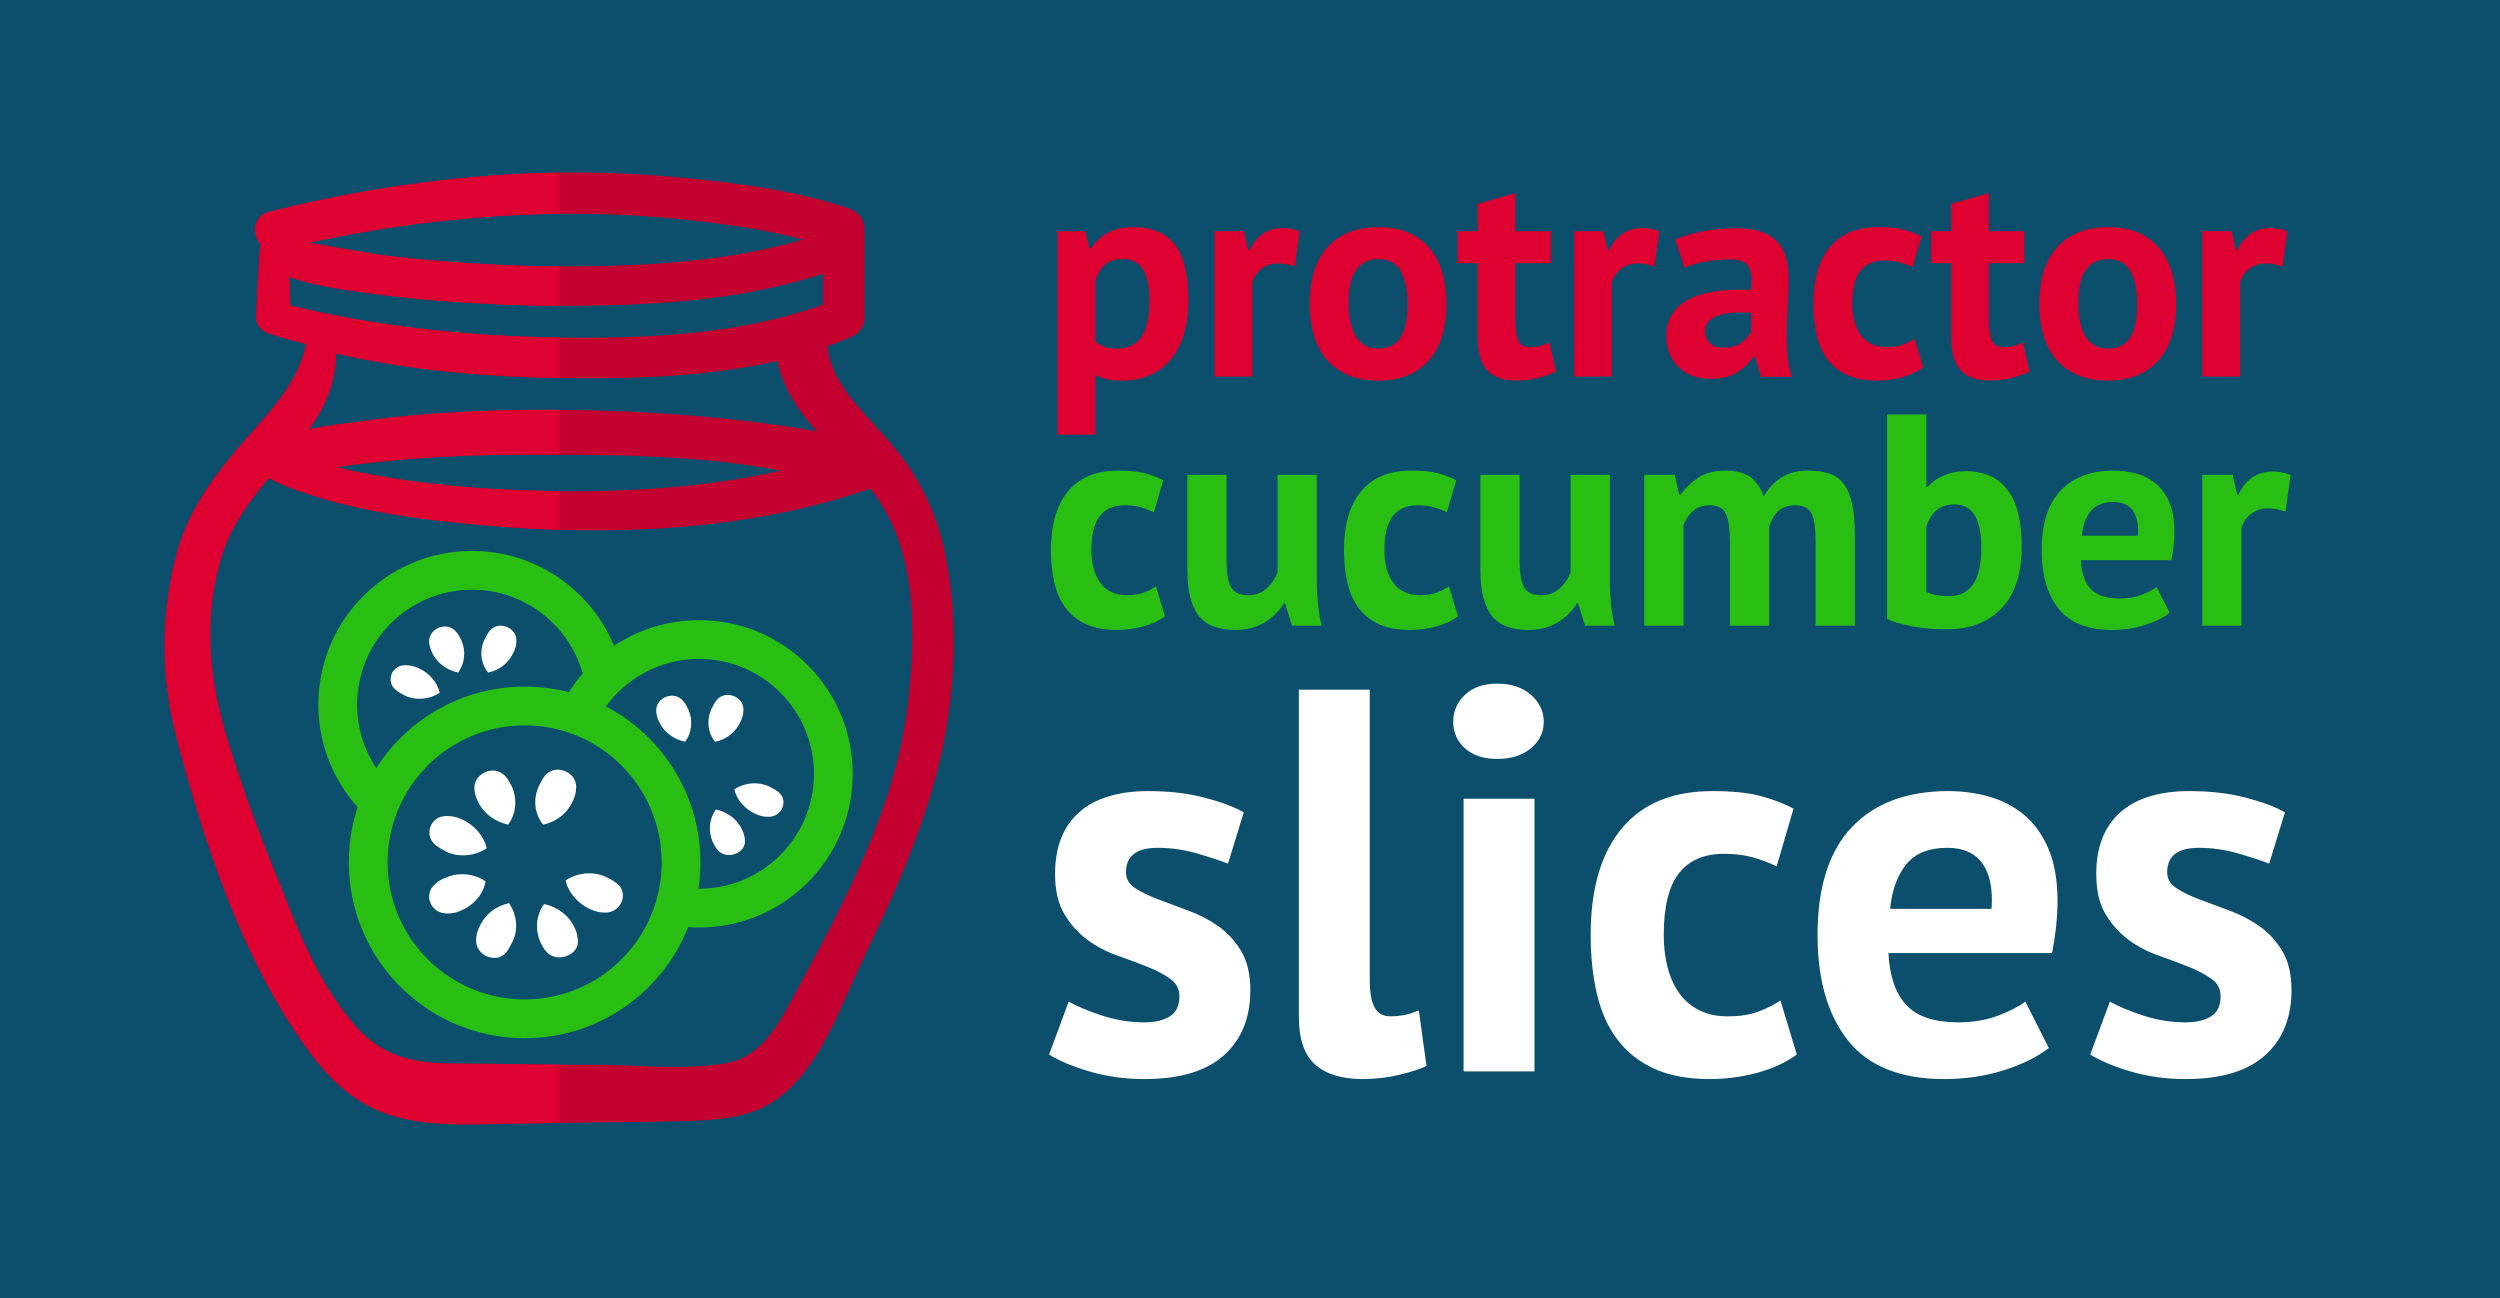 <?xml version="1.0" encoding="UTF-8"?>
<svg width="903px" height="469px" viewBox="0 0 903 469" version="1.1" xmlns="http://www.w3.org/2000/svg" xmlns:xlink="http://www.w3.org/1999/xlink">
    <!-- Generator: Sketch 55.2 (78181) - https://sketchapp.com -->
    <title>Logo</title>
    <desc>Created with Sketch.</desc>
    <defs>
        <rect id="path-1" x="0" y="0" width="143" height="344"></rect>
    </defs>
    <g id="Page-1" stroke="none" stroke-width="1" fill="none" fill-rule="evenodd">
        <g id="Logo">
            <rect id="background" fill="#0B4F6C" x="0" y="0" width="903" height="469"></rect>
            <g id="jar" transform="translate(59, 62)">
                <path d="M281.7,134.923 C278.242,121.077 272.479,109.538 263.258,98.769 C254.421,88 241.358,77.615 239.821,63 C242.511,62.231 245.2,61.077 247.889,59.923 C250.963,58.769 253.268,56.462 253.268,52.615 C253.268,41.846 253.268,31.462 253.268,20.692 C253.268,17.231 250.963,14.538 247.889,13.385 C228.679,6.846 207.932,4.154 187.953,2.231 C137.621,-2.769 86.905,2.231 38.111,14.538 C32.347,16.077 31.963,22.615 35.037,26.077 C34.268,34.923 33.884,43.769 33.5,52.615 C33.5,55.308 35.421,57.615 38.111,58.385 C42.337,59.923 46.947,61.077 51.558,62.231 C48.484,78.385 34.653,90.308 24.663,102.615 C15.442,113.769 7.758,125.692 4.3,139.923 C-1.079,161.846 -0.695,183.385 4.684,204.154 C14.674,242.231 28.505,284.538 51.942,316.846 C60.011,328 69.616,337.231 83.063,341.077 C98.816,345.692 116.874,343.769 133.011,343.769 C150.684,343.385 168.742,343.385 186.416,343 C199.479,342.615 213.311,342.231 223.684,333.385 C237.9,321.846 244.816,301.077 252.5,284.923 C262.105,264.923 271.711,244.154 277.858,222.615 C285.926,194.923 288.232,163 281.7,134.923 Z M187.568,17.231 C201.784,18.769 216.768,20.692 230.984,24.538 C200.632,33.385 167.205,34.538 135.7,34.154 C118.411,33.769 100.737,32.615 83.447,30.692 C73.074,29.538 62.7,27.231 52.326,25.692 C96.895,16.077 142.232,12.615 187.568,17.231 Z M45.795,48.385 C45.795,44.923 45.795,41.462 45.411,38 C56.168,41.846 68.079,43 78.837,44.538 C97.663,46.846 116.874,48 135.7,48.385 C169.511,48.769 205.626,47.615 238.284,36.846 C238.284,40.692 238.284,44.154 238.284,48 C208.7,58.769 175.274,60.308 144.153,59.923 C111.111,59.538 77.684,56.077 45.795,48.385 Z M128.784,86.077 C108.421,86.462 88.058,87.615 68.079,90.692 C64.237,91.077 58.474,91.846 52.711,93 C58.474,84.923 62.316,76.077 62.316,65.692 C89.211,71.846 116.874,74.154 144.153,74.538 C169.511,74.923 196.405,74.154 221.763,68.385 C224.068,78.769 229.447,86.462 235.979,93.769 C200.632,87.615 164.132,85.692 128.784,86.077 Z M222.916,108 C188.721,115.692 152.605,116.462 118.026,114.538 C99.584,113.385 80.758,111.077 62.7,106.846 C66.158,106.077 70,105.692 73.458,105.308 C92.668,103 112.263,102.231 131.474,102.231 C161.058,102.231 193.332,102.231 222.916,108 Z M269.021,191.462 C264.795,229.923 245.2,265.308 227.142,298.769 C221.379,309.538 215.232,320.308 202.168,322.231 C187.184,324.538 171.047,322.615 156.063,322.615 C140.695,322.615 124.942,322.231 109.574,322.231 C93.053,322.231 80.374,321.462 68.847,308 C56.937,294.154 49.637,276.846 43.105,259.923 C35.421,241.462 28.505,223 22.742,203.769 C16.211,181.846 14.289,159.538 21.589,137.231 C25.047,127.231 31.195,118.769 38.111,110.692 C42.337,113 46.563,114.538 51.174,116.077 C71.537,123 93.437,125.692 114.568,127.615 C160.289,131.846 210.237,129.923 254.037,114.923 C254.421,114.923 254.805,114.538 255.189,114.538 C255.574,114.923 255.574,114.923 255.958,115.308 C272.479,136.462 271.711,166.077 269.021,191.462 Z" id="Shape" fill="#C3002F" fill-rule="nonzero"></path>
                <g id="jar-left">
                    <mask id="mask-2" fill="white">
                        <use xlink:href="#path-1"></use>
                    </mask>
                    <g id="Mask"></g>
                    <path d="M281.7,134.923 C278.242,121.077 272.479,109.538 263.258,98.769 C254.421,88 241.358,77.615 239.821,63 C242.511,62.231 245.2,61.077 247.889,59.923 C250.963,58.769 253.268,56.462 253.268,52.615 C253.268,41.846 253.268,31.462 253.268,20.692 C253.268,17.231 250.963,14.538 247.889,13.385 C228.679,6.846 207.932,4.154 187.953,2.231 C137.621,-2.769 86.905,2.231 38.111,14.538 C32.347,16.077 31.963,22.615 35.037,26.077 C34.268,34.923 33.884,43.769 33.5,52.615 C33.5,55.308 35.421,57.615 38.111,58.385 C42.337,59.923 46.947,61.077 51.558,62.231 C48.484,78.385 34.653,90.308 24.663,102.615 C15.442,113.769 7.758,125.692 4.3,139.923 C-1.079,161.846 -0.695,183.385 4.684,204.154 C14.674,242.231 28.505,284.538 51.942,316.846 C60.011,328 69.616,337.231 83.063,341.077 C98.816,345.692 116.874,343.769 133.011,343.769 C150.684,343.385 168.742,343.385 186.416,343 C199.479,342.615 213.311,342.231 223.684,333.385 C237.9,321.846 244.816,301.077 252.5,284.923 C262.105,264.923 271.711,244.154 277.858,222.615 C285.926,194.923 288.232,163 281.7,134.923 Z M187.568,17.231 C201.784,18.769 216.768,20.692 230.984,24.538 C200.632,33.385 167.205,34.538 135.7,34.154 C118.411,33.769 100.737,32.615 83.447,30.692 C73.074,29.538 62.7,27.231 52.326,25.692 C96.895,16.077 142.232,12.615 187.568,17.231 Z M45.795,48.385 C45.795,44.923 45.795,41.462 45.411,38 C56.168,41.846 68.079,43 78.837,44.538 C97.663,46.846 116.874,48 135.7,48.385 C169.511,48.769 205.626,47.615 238.284,36.846 C238.284,40.692 238.284,44.154 238.284,48 C208.7,58.769 175.274,60.308 144.153,59.923 C111.111,59.538 77.684,56.077 45.795,48.385 Z M128.784,86.077 C108.421,86.462 88.058,87.615 68.079,90.692 C64.237,91.077 58.474,91.846 52.711,93 C58.474,84.923 62.316,76.077 62.316,65.692 C89.211,71.846 116.874,74.154 144.153,74.538 C169.511,74.923 196.405,74.154 221.763,68.385 C224.068,78.769 229.447,86.462 235.979,93.769 C200.632,87.615 164.132,85.692 128.784,86.077 Z M222.916,108 C188.721,115.692 152.605,116.462 118.026,114.538 C99.584,113.385 80.758,111.077 62.7,106.846 C66.158,106.077 70,105.692 73.458,105.308 C92.668,103 112.263,102.231 131.474,102.231 C161.058,102.231 193.332,102.231 222.916,108 Z M269.021,191.462 C264.795,229.923 245.2,265.308 227.142,298.769 C221.379,309.538 215.232,320.308 202.168,322.231 C187.184,324.538 171.047,322.615 156.063,322.615 C140.695,322.615 124.942,322.231 109.574,322.231 C93.053,322.231 80.374,321.462 68.847,308 C56.937,294.154 49.637,276.846 43.105,259.923 C35.421,241.462 28.505,223 22.742,203.769 C16.211,181.846 14.289,159.538 21.589,137.231 C25.047,127.231 31.195,118.769 38.111,110.692 C42.337,113 46.563,114.538 51.174,116.077 C71.537,123 93.437,125.692 114.568,127.615 C160.289,131.846 210.237,129.923 254.037,114.923 C254.421,114.923 254.805,114.538 255.189,114.538 C255.574,114.923 255.574,114.923 255.958,115.308 C272.479,136.462 271.711,166.077 269.021,191.462 Z" id="Shape" fill="#DD0031" fill-rule="nonzero" mask="url(#mask-2)"></path>
                </g>
            </g>
            <g id="slices" transform="translate(122, 206)" fill-rule="nonzero">
                <g id="cucumber">
                    <path d="M48.5,104 C79.152,104 104,79.152 104,48.5 C104,17.848 79.152,-7 48.5,-7 C17.848,-7 -7,17.848 -7,48.5 C-7,79.152 17.848,104 48.5,104 Z M48.5,90 C25.58,90 7,71.42 7,48.5 C7,25.58 25.58,7 48.5,7 C71.42,7 90,25.58 90,48.5 C90,71.42 71.42,90 48.5,90 Z" id="Oval" fill="#29BF12"></path>
                    <path d="M59.415,20.028 C57.783,19.861 56.065,20.428 54.863,21.846 C53.989,23.01 53.442,24.137 52.86,25.301 C51.111,29.374 51.694,33.737 54.317,36.938 C58.396,36.065 61.855,33.465 63.604,29.392 C64.186,28.228 64.514,26.737 64.514,25.574 C64.696,22.483 62.135,20.307 59.415,20.028 Z M38.201,20.301 C35.54,20.554 33.011,22.665 33.011,25.574 C33.011,26.737 33.338,28.228 33.922,29.392 C35.67,33.465 39.402,36.065 43.482,36.937 C45.813,33.738 46.413,29.374 44.665,25.301 C44.082,24.137 43.536,22.992 42.662,22.119 C41.46,20.701 39.797,20.149 38.201,20.301 L38.201,20.301 Z M23.906,34.301 C19.312,34.537 17.26,40.301 21.084,43.301 C22.249,44.174 23.378,44.81 24.544,45.392 C28.622,47.137 33.339,46.538 36.835,44.21 C35.961,40.429 32.993,36.956 28.914,35.21 C27.457,34.629 26.274,34.301 24.817,34.301 C24.489,34.265 24.213,34.286 23.906,34.301 Z M68.794,51.938 C66.125,51.886 63.422,52.665 61.237,54.119 C62.111,57.901 65.079,61.374 69.158,63.119 C70.615,63.701 71.798,64.028 73.255,64.028 C78.5,64.319 81.067,57.846 76.988,54.938 C75.823,54.064 74.694,53.519 73.528,52.937 C71.999,52.283 70.395,51.968 68.794,51.937 L68.794,51.938 Z M43.755,61.119 C39.676,61.992 36.216,64.592 34.468,68.664 C33.885,69.828 33.557,71.228 33.557,72.392 C33.266,77.337 40.022,79.992 42.936,76.21 C43.81,75.046 44.356,73.919 44.939,72.755 C46.687,68.974 46.086,64.61 43.755,61.119 L43.755,61.119 Z M54.59,61.392 C52.259,64.592 51.658,68.955 53.406,73.028 C53.989,74.192 54.535,75.337 55.41,76.21 C58.615,79.701 65.352,77.119 65.061,72.755 C65.061,71.592 64.733,70.101 64.15,68.937 C62.402,64.864 58.669,62.264 54.59,61.392 Z" id="Shape" fill="#FFFFFF"></path>
                </g>
                <g id="cucumber" transform="translate(82, 25)">
                    <path d="M57,96.5 C85.443,96.5 108.5,73.443 108.5,45 C108.5,16.557 85.443,-6.5 57,-6.5 C28.557,-6.5 5.5,16.557 5.5,45 C5.5,73.443 28.557,96.5 57,96.5 Z M57,27.5 C66.665,27.5 74.5,35.335 74.5,45 C74.5,54.665 66.665,62.5 57,62.5 C47.335,62.5 39.5,54.665 39.5,45 C39.5,35.335 47.335,27.5 57,27.5 Z" id="Oval" fill="#0B4F6C"></path>
                    <path d="M48.5,104 C79.152,104 104,79.152 104,48.5 C104,17.848 79.152,-7 48.5,-7 C17.848,-7 -7,17.848 -7,48.5 C-7,79.152 17.848,104 48.5,104 Z M48.5,90 C25.58,90 7,71.42 7,48.5 C7,25.58 25.58,7 48.5,7 C71.42,7 90,25.58 90,48.5 C90,71.42 71.42,90 48.5,90 Z" id="Oval" fill="#29BF12"></path>
                    <path d="M59.415,20.028 C57.783,19.861 56.065,20.428 54.863,21.846 C53.989,23.01 53.442,24.137 52.86,25.301 C51.111,29.374 51.694,33.737 54.317,36.938 C58.396,36.065 61.855,33.465 63.604,29.392 C64.186,28.228 64.514,26.737 64.514,25.574 C64.696,22.483 62.135,20.307 59.415,20.028 Z M38.201,20.301 C35.54,20.554 33.011,22.665 33.011,25.574 C33.011,26.737 33.338,28.228 33.922,29.392 C35.67,33.465 39.402,36.065 43.482,36.937 C45.813,33.738 46.413,29.374 44.665,25.301 C44.082,24.137 43.536,22.992 42.662,22.119 C41.46,20.701 39.797,20.149 38.201,20.301 L38.201,20.301 Z M68.794,51.938 C66.125,51.886 63.422,52.665 61.237,54.119 C62.111,57.901 65.079,61.374 69.158,63.119 C70.615,63.701 71.798,64.028 73.255,64.028 C78.5,64.319 81.067,57.846 76.988,54.938 C75.823,54.064 74.694,53.519 73.528,52.937 C71.999,52.283 70.395,51.968 68.794,51.937 L68.794,51.938 Z M29.005,52.21 C27.404,52.241 25.8,52.556 24.27,53.21 C22.813,53.792 21.685,54.428 20.81,55.301 C17.023,58.501 19.572,64.592 24.817,64.301 C26.274,64.301 27.749,63.974 28.914,63.392 C32.993,61.646 35.888,58.174 36.471,54.392 C34.264,52.923 31.659,52.162 29.005,52.21 L29.005,52.21 Z M43.755,61.119 C39.676,61.992 36.216,64.592 34.468,68.664 C33.885,69.828 33.557,71.228 33.557,72.392 C33.266,77.337 40.022,79.992 42.936,76.21 C43.81,75.046 44.356,73.919 44.939,72.755 C46.687,68.974 46.086,64.61 43.755,61.119 L43.755,61.119 Z M54.59,61.392 C52.259,64.592 51.658,68.955 53.406,73.028 C53.989,74.192 54.535,75.337 55.41,76.21 C58.615,79.701 65.352,77.119 65.061,72.755 C65.061,71.592 64.733,70.101 64.15,68.937 C62.402,64.864 58.669,62.264 54.59,61.392 Z" id="Shape" fill="#FFFFFF"></path>
                </g>
                <g id="cucumber" transform="translate(11, 49)">
                    <path d="M57,114 C88.48,114 114,88.48 114,57 C114,25.52 88.48,0 57,0 C25.52,0 0,25.52 0,57 C0,88.48 25.52,114 57,114 Z M57,60 C55.343,60 54,58.657 54,57 C54,55.343 55.343,54 57,54 C58.657,54 60,55.343 60,57 C60,58.657 58.657,60 57,60 Z" id="Oval" fill="#0B4F6C"></path>
                    <path d="M56.5,120 C91.57,120 120,91.57 120,56.5 C120,21.43 91.57,-7 56.5,-7 C21.43,-7 -7,21.43 -7,56.5 C-7,91.57 21.43,120 56.5,120 Z M56.5,106 C29.162,106 7,83.838 7,56.5 C7,29.162 29.162,7 56.5,7 C83.838,7 106,29.162 106,56.5 C106,83.838 83.838,106 56.5,106 Z" id="Oval" fill="#29BF12"></path>
                    <path d="M69.151,23.033 C67.247,22.837 65.242,23.502 63.84,25.165 C62.82,26.529 62.183,27.851 61.503,29.215 C59.463,33.99 60.143,39.106 63.203,42.858 C67.961,41.834 71.998,38.786 74.038,34.011 C74.717,32.647 75.1,30.899 75.1,29.535 C75.312,25.911 72.325,23.36 69.151,23.033 Z M44.401,23.353 C41.297,23.649 38.346,26.125 38.346,29.535 C38.346,30.899 38.728,32.647 39.408,34.011 C41.448,38.786 45.803,41.834 50.562,42.857 C53.281,39.106 53.982,33.99 51.943,29.215 C51.263,27.851 50.626,26.508 49.606,25.485 C48.203,23.822 46.263,23.175 44.401,23.353 L44.401,23.353 Z M27.724,39.767 C22.364,40.043 19.97,46.801 24.431,50.319 C25.791,51.341 27.108,52.088 28.468,52.77 C33.226,54.816 38.729,54.113 42.808,51.384 C41.788,46.951 38.325,42.879 33.566,40.833 C31.867,40.151 30.486,39.767 28.787,39.767 C28.404,39.724 28.081,39.749 27.724,39.767 Z M80.093,60.444 C76.979,60.384 73.826,61.297 71.276,63.002 C72.296,67.436 75.759,71.507 80.518,73.553 C82.217,74.235 83.598,74.619 85.298,74.619 C91.416,74.96 94.412,67.372 89.653,63.961 C88.293,62.938 86.976,62.298 85.616,61.616 C83.832,60.849 81.961,60.48 80.093,60.444 L80.093,60.444 Z M33.672,60.763 C31.804,60.8 29.934,61.169 28.149,61.936 C26.449,62.618 25.132,63.364 24.112,64.387 C19.693,68.139 22.668,75.28 28.786,74.939 C30.486,74.939 32.207,74.555 33.566,73.873 C38.325,71.827 41.703,67.755 42.383,63.321 C39.808,61.6 36.769,60.707 33.672,60.763 L33.672,60.763 Z M50.881,71.209 C46.122,72.232 42.086,75.28 40.046,80.055 C39.366,81.419 38.984,83.06 38.984,84.425 C38.644,90.223 46.526,93.335 49.925,88.901 C50.945,87.537 51.582,86.215 52.262,84.851 C54.302,80.417 53.6,75.301 50.881,71.209 L50.881,71.209 Z M63.522,71.528 C60.802,75.28 60.101,80.396 62.141,85.171 C62.821,86.535 63.458,87.878 64.478,88.901 C68.217,92.994 76.077,89.967 75.738,84.851 C75.738,83.487 75.355,81.739 74.675,80.374 C72.636,75.6 68.281,72.551 63.522,71.528 Z" id="Shape" fill="#FFFFFF"></path>
                </g>
            </g>
            <path d="M426.008,359.814 C426.008,357.187 424.892,355.086 422.659,353.51 C420.426,351.934 417.668,350.489 414.385,349.176 C411.102,347.863 407.49,346.517 403.55,345.137 C399.61,343.758 395.998,341.854 392.715,339.425 C389.432,336.995 386.674,333.909 384.441,330.166 C382.208,326.422 381.092,321.596 381.092,315.686 C381.092,305.967 383.981,298.547 389.76,293.425 C395.539,288.303 403.878,285.742 414.779,285.742 C422.265,285.742 429.029,286.53 435.07,288.106 C441.111,289.682 445.839,291.455 449.254,293.425 L443.541,311.943 C440.52,310.761 436.712,309.513 432.115,308.2 C427.518,306.887 422.856,306.23 418.128,306.23 C410.511,306.23 406.702,309.185 406.702,315.095 C406.702,317.459 407.818,319.363 410.051,320.808 C412.284,322.253 415.042,323.599 418.325,324.846 C421.608,326.094 425.22,327.44 429.16,328.885 C433.1,330.33 436.712,332.201 439.995,334.5 C443.278,336.798 446.036,339.786 448.269,343.463 C450.502,347.14 451.618,351.868 451.618,357.647 C451.618,367.628 448.433,375.475 442.063,381.188 C435.694,386.902 426.139,389.758 413.4,389.758 C406.439,389.758 399.906,388.872 393.798,387.099 C387.691,385.325 382.734,383.257 378.925,380.893 L386.017,361.784 C389.038,363.491 393.043,365.166 398.034,366.808 C403.025,368.449 408.147,369.27 413.4,369.27 C417.209,369.27 420.262,368.548 422.56,367.103 C424.859,365.658 426.008,363.229 426.008,359.814 Z M494.761,353.904 C494.761,358.501 495.352,361.85 496.534,363.951 C497.716,366.052 499.62,367.103 502.247,367.103 C503.823,367.103 505.366,366.972 506.877,366.709 C508.387,366.446 510.258,365.855 512.491,364.936 L515.249,385.03 C513.148,386.081 509.93,387.131 505.596,388.182 C501.262,389.233 496.797,389.758 492.2,389.758 C484.714,389.758 479.001,388.018 475.061,384.538 C471.121,381.057 469.151,375.311 469.151,367.3 L469.151,249.1 L494.761,249.1 L494.761,353.904 Z M528.645,288.5 L554.255,288.5 L554.255,387 L528.645,387 L528.645,288.5 Z M524.902,260.723 C524.902,256.914 526.314,253.664 529.138,250.971 C531.961,248.279 535.868,246.933 540.859,246.933 C545.85,246.933 549.888,248.279 552.975,250.971 C556.061,253.664 557.604,256.914 557.604,260.723 C557.604,264.532 556.061,267.716 552.975,270.277 C549.888,272.839 545.85,274.119 540.859,274.119 C535.868,274.119 531.961,272.839 529.138,270.277 C526.314,267.716 524.902,264.532 524.902,260.723 Z M649.012,380.893 C645.072,383.782 640.311,385.982 634.73,387.493 C629.148,389.003 623.402,389.758 617.492,389.758 C609.612,389.758 602.947,388.51 597.496,386.015 C592.046,383.52 587.614,380.007 584.199,375.476 C580.784,370.944 578.322,365.461 576.812,359.026 C575.301,352.591 574.546,345.499 574.546,337.75 C574.546,321.071 578.289,308.233 585.775,299.236 C593.261,290.24 604.162,285.742 618.477,285.742 C625.7,285.742 631.512,286.333 635.912,287.515 C640.311,288.697 644.284,290.207 647.83,292.046 L641.723,312.928 C638.702,311.483 635.715,310.367 632.76,309.579 C629.804,308.791 626.423,308.397 622.614,308.397 C615.522,308.397 610.137,310.728 606.46,315.39 C602.783,320.053 600.944,327.506 600.944,337.75 C600.944,341.953 601.404,345.827 602.323,349.373 C603.242,352.919 604.621,356.005 606.46,358.632 C608.299,361.259 610.695,363.327 613.65,364.837 C616.606,366.348 620.053,367.103 623.993,367.103 C628.327,367.103 632.004,366.545 635.025,365.428 C638.046,364.312 640.738,362.966 643.102,361.39 L649.012,380.893 Z M740.026,378.529 C736.086,381.681 730.734,384.34 723.971,386.507 C717.207,388.675 710.016,389.758 702.399,389.758 C686.508,389.758 674.885,385.129 667.53,375.87 C660.175,366.61 656.498,353.904 656.498,337.75 C656.498,320.414 660.635,307.412 668.909,298.744 C677.183,290.076 688.806,285.742 703.778,285.742 C708.769,285.742 713.628,286.399 718.356,287.712 C723.084,289.025 727.287,291.192 730.964,294.213 C734.641,297.234 737.596,301.305 739.829,306.427 C742.062,311.549 743.178,317.919 743.178,325.536 C743.178,328.294 743.014,331.249 742.686,334.401 C742.357,337.553 741.865,340.836 741.208,344.251 L682.108,344.251 C682.502,352.525 684.636,358.763 688.51,362.966 C692.385,367.169 698.656,369.27 707.324,369.27 C712.709,369.27 717.535,368.449 721.803,366.808 C726.072,365.166 729.322,363.491 731.555,361.784 L740.026,378.529 Z M703.384,306.23 C696.686,306.23 691.728,308.233 688.51,312.238 C685.293,316.244 683.356,321.596 682.699,328.294 L719.341,328.294 C719.866,321.202 718.783,315.752 716.091,311.943 C713.398,308.134 709.163,306.23 703.384,306.23 Z M802.081,359.814 C802.081,357.187 800.965,355.086 798.732,353.51 C796.499,351.934 793.741,350.489 790.458,349.176 C787.175,347.863 783.563,346.517 779.623,345.137 C775.683,343.758 772.071,341.854 768.788,339.425 C765.505,336.995 762.747,333.909 760.514,330.166 C758.281,326.422 757.165,321.596 757.165,315.686 C757.165,305.967 760.054,298.547 765.833,293.425 C771.612,288.303 779.951,285.742 790.852,285.742 C798.338,285.742 805.102,286.53 811.143,288.106 C817.184,289.682 821.912,291.455 825.327,293.425 L819.614,311.943 C816.593,310.761 812.785,309.513 808.188,308.2 C803.591,306.887 798.929,306.23 794.201,306.23 C786.584,306.23 782.775,309.185 782.775,315.095 C782.775,317.459 783.891,319.363 786.124,320.808 C788.357,322.253 791.115,323.599 794.398,324.846 C797.681,326.094 801.293,327.44 805.233,328.885 C809.173,330.33 812.785,332.201 816.068,334.5 C819.351,336.798 822.109,339.786 824.342,343.463 C826.575,347.14 827.691,351.868 827.691,357.647 C827.691,367.628 824.506,375.475 818.136,381.188 C811.767,386.902 802.212,389.758 789.473,389.758 C782.512,389.758 775.979,388.872 769.871,387.099 C763.764,385.325 758.807,383.257 754.998,380.893 L762.09,361.784 C765.111,363.491 769.116,365.166 774.107,366.808 C779.098,368.449 784.22,369.27 789.473,369.27 C793.282,369.27 796.335,368.548 798.634,367.103 C800.932,365.658 802.081,363.229 802.081,359.814 Z" id="slices" fill="#FFFFFF" fill-rule="nonzero"></path>
            <path d="M420.799,222.621 C418.619,224.22 415.985,225.437 412.897,226.273 C409.808,227.108 406.629,227.526 403.359,227.526 C398.999,227.526 395.311,226.836 392.296,225.455 C389.28,224.074 386.827,222.131 384.938,219.624 C383.049,217.116 381.686,214.083 380.851,210.522 C380.015,206.961 379.597,203.037 379.597,198.75 C379.597,189.521 381.668,182.418 385.81,177.44 C389.952,172.463 395.983,169.974 403.904,169.974 C407.901,169.974 411.116,170.301 413.55,170.955 C415.985,171.609 418.183,172.445 420.145,173.462 L416.766,185.016 C415.095,184.217 413.442,183.599 411.807,183.163 C410.171,182.727 408.3,182.509 406.193,182.509 C402.269,182.509 399.29,183.799 397.255,186.379 C395.22,188.958 394.203,193.082 394.203,198.75 C394.203,201.075 394.457,203.219 394.966,205.181 C395.475,207.143 396.238,208.851 397.255,210.304 C398.272,211.757 399.598,212.902 401.233,213.738 C402.869,214.573 404.776,214.991 406.956,214.991 C409.354,214.991 411.389,214.682 413.06,214.065 C414.731,213.447 416.221,212.702 417.529,211.83 L420.799,222.621 Z M443.035,171.5 L443.035,202.456 C443.035,206.889 443.562,210.086 444.615,212.048 C445.669,214.01 447.722,214.991 450.774,214.991 C453.463,214.991 455.697,214.192 457.478,212.593 C459.258,210.994 460.584,209.032 461.456,206.707 L461.456,171.5 L475.626,171.5 L475.626,209.432 C475.626,212.411 475.771,215.336 476.062,218.207 C476.353,221.077 476.789,223.675 477.37,226 L466.688,226 L464.181,217.934 L463.745,217.934 C462.074,220.695 459.748,222.984 456.769,224.801 C453.79,226.618 450.265,227.526 446.196,227.526 C443.435,227.526 440.964,227.163 438.784,226.436 C436.604,225.709 434.787,224.51 433.334,222.839 C431.881,221.168 430.773,218.915 430.01,216.081 C429.246,213.247 428.865,209.686 428.865,205.399 L428.865,171.5 L443.035,171.5 Z M526.638,222.621 C524.458,224.22 521.824,225.437 518.736,226.273 C515.647,227.108 512.468,227.526 509.198,227.526 C504.838,227.526 501.15,226.836 498.135,225.455 C495.119,224.074 492.666,222.131 490.777,219.624 C488.888,217.116 487.525,214.083 486.69,210.522 C485.854,206.961 485.436,203.037 485.436,198.75 C485.436,189.521 487.507,182.418 491.649,177.44 C495.791,172.463 501.822,169.974 509.743,169.974 C513.74,169.974 516.955,170.301 519.389,170.955 C521.824,171.609 524.022,172.445 525.984,173.462 L522.605,185.016 C520.934,184.217 519.281,183.599 517.645,183.163 C516.01,182.727 514.139,182.509 512.032,182.509 C508.108,182.509 505.129,183.799 503.094,186.379 C501.059,188.958 500.042,193.082 500.042,198.75 C500.042,201.075 500.296,203.219 500.805,205.181 C501.314,207.143 502.077,208.851 503.094,210.304 C504.111,211.757 505.437,212.902 507.072,213.738 C508.708,214.573 510.615,214.991 512.795,214.991 C515.193,214.991 517.228,214.682 518.899,214.065 C520.57,213.447 522.06,212.702 523.368,211.83 L526.638,222.621 Z M548.874,171.5 L548.874,202.456 C548.874,206.889 549.401,210.086 550.455,212.048 C551.508,214.01 553.561,214.991 556.613,214.991 C559.302,214.991 561.536,214.192 563.317,212.593 C565.097,210.994 566.423,209.032 567.295,206.707 L567.295,171.5 L581.465,171.5 L581.465,209.432 C581.465,212.411 581.61,215.336 581.901,218.207 C582.192,221.077 582.628,223.675 583.209,226 L572.527,226 L570.02,217.934 L569.584,217.934 C567.913,220.695 565.587,222.984 562.608,224.801 C559.629,226.618 556.104,227.526 552.035,227.526 C549.274,227.526 546.803,227.163 544.623,226.436 C542.443,225.709 540.626,224.51 539.173,222.839 C537.72,221.168 536.612,218.915 535.848,216.081 C535.085,213.247 534.704,209.686 534.704,205.399 L534.704,171.5 L548.874,171.5 Z M624.847,226 L624.847,196.352 C624.847,191.338 624.375,187.777 623.43,185.67 C622.485,183.563 620.523,182.509 617.544,182.509 C615.073,182.509 613.075,183.181 611.549,184.525 C610.023,185.87 608.86,187.596 608.061,189.703 L608.061,226 L593.891,226 L593.891,171.5 L604.9,171.5 L606.535,178.694 L606.971,178.694 C608.642,176.369 610.768,174.334 613.347,172.59 C615.927,170.846 619.252,169.974 623.321,169.974 C626.809,169.974 629.661,170.682 631.878,172.1 C634.094,173.517 635.82,175.896 637.055,179.239 C638.726,176.405 640.87,174.152 643.486,172.481 C646.102,170.81 649.263,169.974 652.969,169.974 C656.021,169.974 658.619,170.337 660.763,171.064 C662.906,171.791 664.65,173.044 665.995,174.825 C667.339,176.605 668.338,178.985 668.992,181.964 C669.646,184.943 669.973,188.722 669.973,193.3 L669.973,226 L655.803,226 L655.803,195.371 C655.803,191.084 655.349,187.868 654.441,185.725 C653.532,183.581 651.516,182.509 648.391,182.509 C645.848,182.509 643.831,183.199 642.341,184.58 C640.852,185.961 639.744,187.85 639.017,190.248 L639.017,226 L624.847,226 Z M681.636,149.7 L695.806,149.7 L695.806,175.86 L696.242,175.86 C697.768,174.116 699.73,172.735 702.128,171.718 C704.526,170.701 707.178,170.192 710.085,170.192 C716.625,170.192 721.621,172.426 725.072,176.895 C728.524,181.365 730.25,188.177 730.25,197.333 C730.25,207.143 727.834,214.591 723.001,219.678 C718.169,224.765 711.538,227.308 703.109,227.308 C698.458,227.308 694.207,226.927 690.356,226.163 C686.505,225.4 683.598,224.547 681.636,223.602 L681.636,149.7 Z M705.943,182.182 C703.327,182.182 701.202,182.854 699.567,184.198 C697.931,185.543 696.678,187.487 695.806,190.03 L695.806,213.792 C696.969,214.373 698.222,214.773 699.567,214.991 C700.911,215.209 702.346,215.318 703.872,215.318 C707.723,215.318 710.648,213.919 712.646,211.121 C714.645,208.324 715.644,203.873 715.644,197.769 C715.644,187.378 712.41,182.182 705.943,182.182 Z M783.66,221.313 C781.48,223.057 778.519,224.528 774.777,225.727 C771.034,226.927 767.056,227.526 762.841,227.526 C754.048,227.526 747.617,224.965 743.548,219.841 C739.479,214.718 737.444,207.688 737.444,198.75 C737.444,189.158 739.733,181.964 744.311,177.168 C748.889,172.372 755.32,169.974 763.604,169.974 C766.365,169.974 769.054,170.337 771.67,171.064 C774.286,171.791 776.611,172.99 778.646,174.661 C780.681,176.332 782.316,178.585 783.551,181.419 C784.786,184.253 785.404,187.777 785.404,191.992 C785.404,193.518 785.313,195.153 785.131,196.897 C784.95,198.641 784.677,200.458 784.314,202.347 L751.614,202.347 C751.832,206.925 753.013,210.377 755.157,212.702 C757.3,215.027 760.77,216.19 765.566,216.19 C768.545,216.19 771.216,215.736 773.577,214.827 C775.939,213.919 777.738,212.993 778.973,212.048 L783.66,221.313 Z M763.386,181.31 C759.68,181.31 756.937,182.418 755.157,184.635 C753.376,186.851 752.304,189.812 751.941,193.518 L772.215,193.518 C772.506,189.594 771.906,186.578 770.417,184.471 C768.927,182.364 766.583,181.31 763.386,181.31 Z M825.516,184.798 C823.263,183.999 821.229,183.599 819.412,183.599 C816.869,183.599 814.743,184.271 813.035,185.615 C811.328,186.96 810.183,188.686 809.602,190.793 L809.602,226 L795.432,226 L795.432,171.5 L806.441,171.5 L808.076,178.694 L808.512,178.694 C809.747,176.005 811.419,173.934 813.526,172.481 C815.633,171.028 818.104,170.301 820.938,170.301 C822.827,170.301 824.971,170.701 827.369,171.5 L825.516,184.798 Z" id="cucumber" fill="#29BF12" fill-rule="nonzero"></path>
            <path d="M381.985,83.5 L391.96,83.5 L393.535,89.8 L393.955,89.8 C395.775,87.14 397.927,85.18 400.413,83.92 C402.898,82.66 405.925,82.03 409.495,82.03 C416.075,82.03 421.01,84.112 424.3,88.278 C427.59,92.443 429.235,99.145 429.235,108.385 C429.235,112.865 428.71,116.907 427.66,120.513 C426.61,124.118 425.053,127.18 422.988,129.7 C420.922,132.22 418.403,134.145 415.428,135.475 C412.452,136.805 409.04,137.47 405.19,137.47 C403.02,137.47 401.235,137.313 399.835,136.998 C398.435,136.682 397.035,136.175 395.635,135.475 L395.635,157 L381.985,157 L381.985,83.5 Z M405.4,93.58 C402.74,93.58 400.658,94.245 399.152,95.575 C397.647,96.905 396.475,98.9 395.635,101.56 L395.635,123.4 C396.615,124.17 397.682,124.782 398.837,125.237 C399.993,125.693 401.515,125.92 403.405,125.92 C407.325,125.92 410.265,124.538 412.225,121.772 C414.185,119.007 415.165,114.44 415.165,108.07 C415.165,103.45 414.395,99.88 412.855,97.36 C411.315,94.84 408.83,93.58 405.4,93.58 Z M467.665,96.31 C465.495,95.54 463.535,95.155 461.785,95.155 C459.335,95.155 457.288,95.802 455.642,97.097 C453.997,98.393 452.895,100.055 452.335,102.085 L452.335,136 L438.685,136 L438.685,83.5 L449.29,83.5 L450.865,90.43 L451.285,90.43 C452.475,87.84 454.085,85.845 456.115,84.445 C458.145,83.045 460.525,82.345 463.255,82.345 C465.075,82.345 467.14,82.73 469.45,83.5 L467.665,96.31 Z M473.02,109.75 C473.02,100.86 475.19,94.018 479.53,89.222 C483.87,84.427 489.96,82.03 497.8,82.03 C502,82.03 505.64,82.695 508.72,84.025 C511.8,85.355 514.355,87.227 516.385,89.642 C518.415,92.058 519.937,94.98 520.952,98.41 C521.968,101.84 522.475,105.62 522.475,109.75 C522.475,118.64 520.323,125.482 516.018,130.278 C511.712,135.073 505.64,137.47 497.8,137.47 C493.6,137.47 489.96,136.805 486.88,135.475 C483.8,134.145 481.228,132.273 479.163,129.857 C477.097,127.442 475.558,124.52 474.543,121.09 C473.527,117.66 473.02,113.88 473.02,109.75 Z M487.09,109.75 C487.09,112.06 487.3,114.195 487.72,116.155 C488.14,118.115 488.77,119.83 489.61,121.3 C490.45,122.77 491.552,123.907 492.918,124.713 C494.283,125.518 495.91,125.92 497.8,125.92 C501.37,125.92 504.03,124.625 505.78,122.035 C507.53,119.445 508.405,115.35 508.405,109.75 C508.405,104.92 507.6,101.018 505.99,98.043 C504.38,95.067 501.65,93.58 497.8,93.58 C494.44,93.58 491.815,94.84 489.925,97.36 C488.035,99.88 487.09,104.01 487.09,109.75 Z M526.465,83.5 L533.71,83.5 L533.71,73.63 L547.36,69.745 L547.36,83.5 L560.17,83.5 L560.17,95.05 L547.36,95.05 L547.36,115.21 C547.36,118.85 547.727,121.457 548.462,123.032 C549.198,124.608 550.58,125.395 552.61,125.395 C554.01,125.395 555.217,125.255 556.232,124.975 C557.248,124.695 558.385,124.275 559.645,123.715 L562.06,134.215 C560.17,135.125 557.965,135.895 555.445,136.525 C552.925,137.155 550.37,137.47 547.78,137.47 C542.95,137.47 539.398,136.228 537.122,133.743 C534.847,131.257 533.71,127.18 533.71,121.51 L533.71,95.05 L526.465,95.05 L526.465,83.5 Z M597.55,96.31 C595.38,95.54 593.42,95.155 591.67,95.155 C589.22,95.155 587.173,95.802 585.528,97.097 C583.882,98.393 582.78,100.055 582.22,102.085 L582.22,136 L568.57,136 L568.57,83.5 L579.175,83.5 L580.75,90.43 L581.17,90.43 C582.36,87.84 583.97,85.845 586,84.445 C588.03,83.045 590.41,82.345 593.14,82.345 C594.96,82.345 597.025,82.73 599.335,83.5 L597.55,96.31 Z M605.11,86.545 C607.91,85.285 611.235,84.288 615.085,83.552 C618.935,82.817 622.96,82.45 627.16,82.45 C630.8,82.45 633.845,82.887 636.295,83.763 C638.745,84.638 640.687,85.88 642.122,87.49 C643.558,89.1 644.572,91.025 645.168,93.265 C645.763,95.505 646.06,98.025 646.06,100.825 C646.06,103.905 645.955,107.002 645.745,110.118 C645.535,113.233 645.413,116.295 645.378,119.305 C645.342,122.315 645.43,125.237 645.64,128.072 C645.85,130.908 646.375,133.585 647.215,136.105 L636.085,136.105 L633.88,128.86 L633.355,128.86 C631.955,131.03 630.013,132.902 627.528,134.477 C625.042,136.053 621.84,136.84 617.92,136.84 C615.47,136.84 613.265,136.473 611.305,135.738 C609.345,135.002 607.665,133.953 606.265,132.588 C604.865,131.222 603.78,129.613 603.01,127.757 C602.24,125.902 601.855,123.82 601.855,121.51 C601.855,118.29 602.572,115.578 604.008,113.373 C605.443,111.167 607.507,109.383 610.202,108.017 C612.898,106.652 616.117,105.708 619.862,105.183 C623.608,104.657 627.79,104.5 632.41,104.71 C632.9,100.79 632.62,97.973 631.57,96.257 C630.52,94.542 628.175,93.685 624.535,93.685 C621.805,93.685 618.918,93.965 615.872,94.525 C612.827,95.085 610.325,95.82 608.365,96.73 L605.11,86.545 Z M622.435,125.605 C625.165,125.605 627.335,124.993 628.945,123.767 C630.555,122.542 631.745,121.23 632.515,119.83 L632.515,113.005 C630.345,112.795 628.263,112.76 626.268,112.9 C624.272,113.04 622.505,113.355 620.965,113.845 C619.425,114.335 618.2,115.035 617.29,115.945 C616.38,116.855 615.925,118.01 615.925,119.41 C615.925,121.37 616.502,122.892 617.658,123.978 C618.813,125.063 620.405,125.605 622.435,125.605 Z M694.675,132.745 C692.575,134.285 690.038,135.457 687.062,136.262 C684.087,137.068 681.025,137.47 677.875,137.47 C673.675,137.47 670.123,136.805 667.217,135.475 C664.312,134.145 661.95,132.273 660.13,129.857 C658.31,127.442 656.998,124.52 656.192,121.09 C655.387,117.66 654.985,113.88 654.985,109.75 C654.985,100.86 656.98,94.018 660.97,89.222 C664.96,84.427 670.77,82.03 678.4,82.03 C682.25,82.03 685.347,82.345 687.692,82.975 C690.038,83.605 692.155,84.41 694.045,85.39 L690.79,96.52 C689.18,95.75 687.588,95.155 686.013,94.735 C684.437,94.315 682.635,94.105 680.605,94.105 C676.825,94.105 673.955,95.347 671.995,97.832 C670.035,100.318 669.055,104.29 669.055,109.75 C669.055,111.99 669.3,114.055 669.79,115.945 C670.28,117.835 671.015,119.48 671.995,120.88 C672.975,122.28 674.252,123.382 675.827,124.188 C677.403,124.993 679.24,125.395 681.34,125.395 C683.65,125.395 685.61,125.098 687.22,124.502 C688.83,123.907 690.265,123.19 691.525,122.35 L694.675,132.745 Z M697.51,83.5 L704.755,83.5 L704.755,73.63 L718.405,69.745 L718.405,83.5 L731.215,83.5 L731.215,95.05 L718.405,95.05 L718.405,115.21 C718.405,118.85 718.772,121.457 719.508,123.032 C720.243,124.608 721.625,125.395 723.655,125.395 C725.055,125.395 726.262,125.255 727.278,124.975 C728.293,124.695 729.43,124.275 730.69,123.715 L733.105,134.215 C731.215,135.125 729.01,135.895 726.49,136.525 C723.97,137.155 721.415,137.47 718.825,137.47 C713.995,137.47 710.443,136.228 708.168,133.743 C705.892,131.257 704.755,127.18 704.755,121.51 L704.755,95.05 L697.51,95.05 L697.51,83.5 Z M736.57,109.75 C736.57,100.86 738.74,94.018 743.08,89.222 C747.42,84.427 753.51,82.03 761.35,82.03 C765.55,82.03 769.19,82.695 772.27,84.025 C775.35,85.355 777.905,87.227 779.935,89.642 C781.965,92.058 783.487,94.98 784.503,98.41 C785.518,101.84 786.025,105.62 786.025,109.75 C786.025,118.64 783.873,125.482 779.567,130.278 C775.262,135.073 769.19,137.47 761.35,137.47 C757.15,137.47 753.51,136.805 750.43,135.475 C747.35,134.145 744.778,132.273 742.712,129.857 C740.647,127.442 739.108,124.52 738.092,121.09 C737.077,117.66 736.57,113.88 736.57,109.75 Z M750.64,109.75 C750.64,112.06 750.85,114.195 751.27,116.155 C751.69,118.115 752.32,119.83 753.16,121.3 C754,122.77 755.102,123.907 756.467,124.713 C757.833,125.518 759.46,125.92 761.35,125.92 C764.92,125.92 767.58,124.625 769.33,122.035 C771.08,119.445 771.955,115.35 771.955,109.75 C771.955,104.92 771.15,101.018 769.54,98.043 C767.93,95.067 765.2,93.58 761.35,93.58 C757.99,93.58 755.365,94.84 753.475,97.36 C751.585,99.88 750.64,104.01 750.64,109.75 Z M824.455,96.31 C822.285,95.54 820.325,95.155 818.575,95.155 C816.125,95.155 814.078,95.802 812.433,97.097 C810.787,98.393 809.685,100.055 809.125,102.085 L809.125,136 L795.475,136 L795.475,83.5 L806.08,83.5 L807.655,90.43 L808.075,90.43 C809.265,87.84 810.875,85.845 812.905,84.445 C814.935,83.045 817.315,82.345 820.045,82.345 C821.865,82.345 823.93,82.73 826.24,83.5 L824.455,96.31 Z" id="protractor" fill="#DD0031" fill-rule="nonzero"></path>
        </g>
    </g>
</svg>